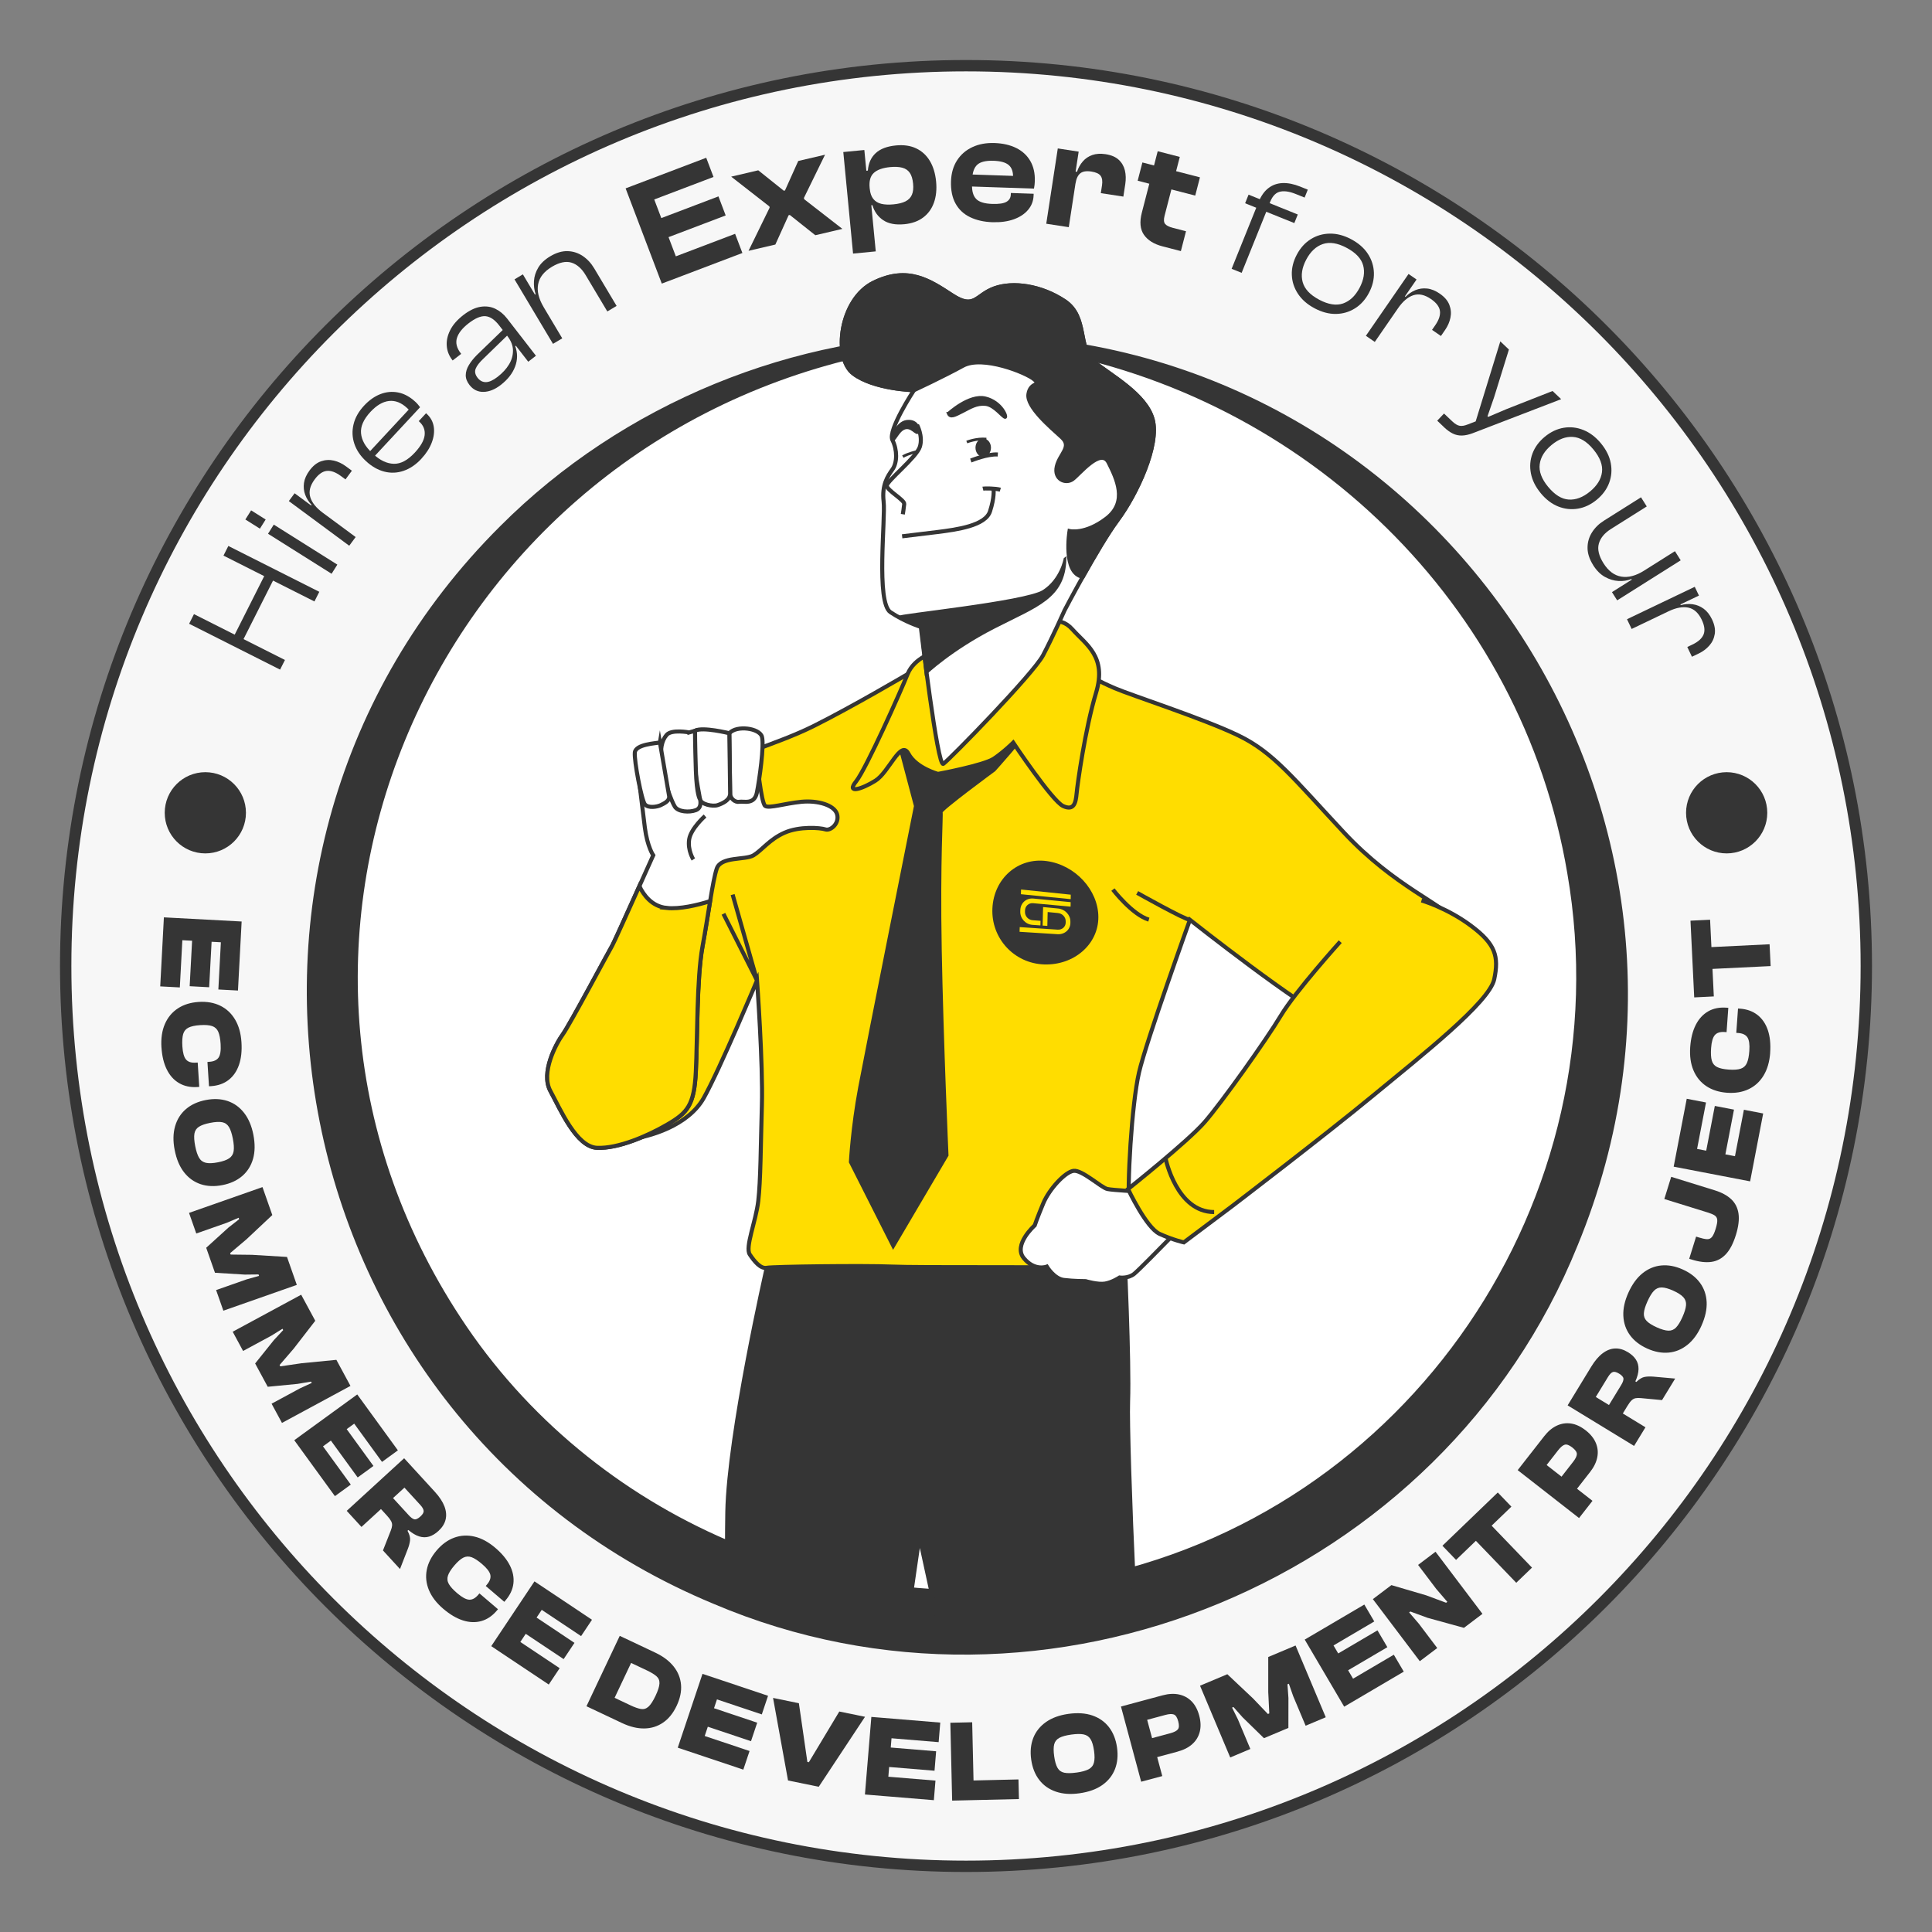 <?xml version="1.0" encoding="UTF-8"?>
<svg id="Layer_1" data-name="Layer 1" xmlns="http://www.w3.org/2000/svg" xmlns:xlink="http://www.w3.org/1999/xlink" viewBox="0 0 1000 1000">
  <rect x="0" y="0" width="1000" height="1000" fill="#808080" stroke="none"/>
  <defs>
    <style>
      .cls-1, .cls-2, .cls-3, .cls-4, .cls-5, .cls-6, .cls-7 {
        stroke: #353535;
        stroke-miterlimit: 10;
      }

      .cls-1, .cls-3, .cls-8 {
        fill: none;
      }

      .cls-1, .cls-5, .cls-6, .cls-7 {
        stroke-width: 2.1px;
      }

      .cls-9, .cls-5 {
        fill: #fff;
      }

      .cls-2 {
        fill: #f7f7f7;
        stroke-width: 5.88px;
      }

      .cls-3, .cls-4 {
        stroke-width: 1.4px;
      }

      .cls-4, .cls-10, .cls-6 {
        fill: #353535;
      }

      .cls-11 {
        clip-path: url(#clippath);
      }

      .cls-12 {
        fill: #ffe100;
      }

      .cls-7 {
        fill: #fd0;
      }
    </style>
    <clipPath id="clippath">
      <path class="cls-8" d="M568.17,181.53l8.93-22.3-53.99-25.15h-123.98l-15.75,61.45c-129.59,47.68-222.03,172.22-222.03,318.36,0,187.29,151.83,339.12,339.12,339.12s339.12-151.83,339.12-339.12c0-164.11-116.57-300.98-271.42-332.35Z"/>
    </clipPath>
  </defs>
  <path class="cls-2" d="M500,34c257.36,0,466,208.64,466,466s-208.64,466-466,466S34,757.36,34,500,242.64,34,500,34"/>
  <g>
    <g>
      <path class="cls-9" d="M500.47,174.77c187.29,0,339.12,151.83,339.12,339.12s-151.83,339.12-339.12,339.12-339.12-151.83-339.12-339.12S313.18,174.77,500.47,174.77"/>
      <path class="cls-10" d="M500.47,173.09c243-.92,408.78,247.39,316.04,471.7-69.98,173.12-275.05,258.54-447.06,185.4-224.38-93.12-282.73-386.32-110.54-557.86,63.26-63.36,152.06-99.87,241.56-99.24,0,0,0,3.35,0,3.35-12.91,1.18-28.37,2.76-40.97,5.33,0,0-8.07,1.55-8.07,1.55-.67,.13-1.34,.25-2.01,.4-1.73,.41-4.32,1.07-5.99,1.47-223.81,52.32-332.72,309.33-201.79,501.6,69.79,102.31,197.73,154.66,319.18,130.29,168.16-32.45,279.51-196.71,250.42-365.05-23.46-139.43-134.9-247.13-273.84-271.06-11.13-2.04-25.55-3.51-36.93-4.54,0,0,0-3.35,0-3.35h0Z"/>
    </g>
    <g class="cls-11">
      <g>
        <path class="cls-6" d="M396.86,656.23s-19.64,85.96-20.4,126.38c-.76,40.42,1.46,186.13,2.22,217.4,.76,31.27,14.49,132.71,14.49,141.86s2.29,26.69,2.29,26.69l-6.1,32.8s-5.34,4.58-19.07,12.2c-13.73,7.63-29.75,17.54-34.32,22.88h0c-2.37,2.77-1.32,7.07,2.09,8.37,4.31,1.65,10.35,3.44,16.98,3.83,12.97,.76,34.32,.76,45.76-2.29,11.44-3.05,20.59-12.97,25.93-16.78l5.34-3.81,.76,8.39s.76,0,7.63-1.53c6.86-1.53,16.02-6.86,16.02-6.86,0,0,.76-12.97,.76-20.59s-3.81-21.36-4.58-24.41c-.76-3.05,0-30.51-2.29-39.66-2.29-9.15-3.81-6.86-5.34-23.64-1.53-16.78,12.2-175.42,11.44-180-.76-4.58,19.43-142.1,19.43-142.1,0,0,38.54,179.47,50.74,213.79,12.2,34.32,18.3,100.68,18.3,105.25s6.86,58.73,9.91,66.35c3.05,7.63,11.44,31.27,11.44,31.27,0,0,12.2,18.3,17.54,27.46,5.34,9.15,23.64,16.78,37.37,19.07,13.73,2.29,24.41,3.05,25.17-15.25,.76-18.3-6.1-30.51-17.54-38.9-11.44-8.39-13.73-16.02-13.73-16.02,0,0,1.53-20.59,0-33.56-1.53-12.97-9.92-22.88-10.68-49.58-.76-26.69-6.1-167.03-10.68-189.15-4.58-22.12-10.61-170.11-9.85-190.7,.76-20.59-1.92-77.97-1.92-77.97l-185.71-2.12,.57,10.9Z"/>
        <g>
          <path class="cls-7" d="M469.75,348.94s-28.33,16.72-48.41,26.76c-20.08,10.04-44.56,15.69-47.07,21.34-2.51,5.65-45.81,97.9-53.97,110.45s-27.61,37.03-23.85,50.83c3.77,13.81,19.46,32.63,29.5,31.38,10.04-1.26,30.12-6.9,38.28-21.34,8.16-14.43,27.61-60.88,27.61-60.88,0,0,3.14,43.3,2.51,64.64-.63,21.34-.63,38.91-1.88,49.58-1.26,10.67-6.9,23.85-4.39,27.61s5.65,7.53,8.79,6.9c3.14-.63,50.21-1.26,64.64-.63,14.43,.63,79.7,0,93.51,.63,13.81,.63,25.73-6.28,26.99-8.79s3.77-6.28,2.51-20.08c-1.26-13.81,1.26-55.85,5.02-72.17,3.77-16.32,26.36-79.08,26.36-79.08,0,0,59.62,47.07,72.17,50.83,12.55,3.77,46.44-1.88,57.74-15.69,11.3-13.81,15.06-24.48,8.16-33.89-6.9-9.41-32.01-18.2-58.37-46.44-26.36-28.24-36.4-41.42-54.6-50.21-18.2-8.79-55.23-20.71-64.01-24.48s-11.3-5.65-16.94-8.16c-5.65-2.51-18.83-7.53-43.3-8.16-24.48-.63-46.98,9.01-46.98,9.01Z"/>
          <g>
            <path class="cls-1" d="M379.21,463.03c.87,3.03,12.63,44.46,12.63,44.46l-17.39-34.51"/>
            <path class="cls-1" d="M615.89,476.11c-2.63-.1-27.29-13.95-27.29-13.95"/>
            <path class="cls-1" d="M576.05,460.44s9.95,12.98,18.6,15.57"/>
          </g>
        </g>
        <path class="cls-6" d="M466.25,387.44l7.88,29.75s-24.94,124.7-28.88,145.71c-3.94,21-4.81,38.5-4.81,38.5l21.88,43.32,27.57-46.82s-2.63-59.07-3.5-106.33c-.87-47.26,.88-70.01,.44-71.32-.44-1.31,27.57-21.88,27.57-21.88,0,0,16.19-17.94,17.06-21,.88-3.06-11.38,.87-14,3.5-2.63,2.63-10.5,7.44-21.88,5.25-11.38-2.19-26.25-14.88-28.44-8.75-2.19,6.13-.88,10.06-.88,10.06Z"/>
        <path class="cls-7" d="M485.07,336.69c-1.31,.87-11.81,3.5-15.31,12.25-3.5,8.75-21.44,49.01-26.69,55.57-5.25,6.56,3.06,3.94,10.06-.44,7-4.38,13.13-21.44,17.06-14,3.94,7.44,15.31,10.5,15.31,10.5,0,0,23.63-4.38,28.88-7.88,5.25-3.5,10.06-8.31,10.06-8.31,0,0,20.13,30.19,25.82,32.82,5.69,2.63,6.56-1.75,7-6.56,.44-4.81,4.38-33.25,10.06-52.07,5.69-18.81-5.25-24.94-12.25-32.82-7-7.88-14.88-2.63-22.75-1.75-7.88,.88-47.26,12.69-47.26,12.69Z"/>
        <g>
          <path class="cls-5" d="M473.07,201.96s-13.67,20.76-11.14,25.82c2.53,5.06,2.53,11.65,0,15.19-2.53,3.54-5.57,8.1-4.56,16.71,1.01,8.61-4.05,52.15,3.54,57.21,7.59,5.06,15.7,7.59,15.7,7.59,0,0,8.61,72.91,11.65,70.88,3.04-2.03,46.58-46.58,51.64-56.2,5.06-9.62,11.14-23.29,11.14-23.29,0,0,17.21-32.91,27.34-46.58,10.13-13.67,21.77-38.99,18.23-52.15-3.54-13.16-21.77-22.78-30.38-29.87-8.61-7.09-3.04-23.29-15.19-31.39-12.15-8.1-26.83-10.13-36.45-6.58-9.62,3.54-10.13,11.14-21.77,3.54-11.65-7.59-22.78-15.19-40.5-6.58-17.72,8.61-21.27,38.99-10.63,47.09,10.63,8.1,31.39,8.61,31.39,8.61Z"/>
          <path class="cls-6" d="M566.23,187.28c-8.61-7.09-3.04-23.29-15.19-31.39-12.15-8.1-26.83-10.13-36.45-6.58-9.62,3.54-10.13,11.14-21.77,3.54-11.65-7.59-22.78-15.19-40.5-6.58-17.72,8.61-21.27,38.99-10.63,47.09,10.63,8.1,31.39,8.61,31.39,8.61,0,0,15.19-7.09,25.32-12.66,10.13-5.57,32.91,3.54,36.96,7.09,4.05,3.54-2.03,1.01-3.04,7.59-1.01,6.58,11.65,17.21,17.21,22.28,5.57,5.06-1.01,8.61-2.53,15.19-1.52,6.58,4.56,9.11,8.1,6.58,3.54-2.53,14.68-16.71,18.73-8.61,4.05,8.1,10.13,20.25-1.01,28.86-11.14,8.61-19.24,6.58-19.24,6.58,0,0-3.63,21.93,6.89,23.65,5.65-10.11,12.72-22.2,17.92-29.22,10.13-13.67,21.77-38.99,18.23-52.15-3.54-13.16-21.77-22.78-30.38-29.87Z"/>
          <path class="cls-3" d="M500.41,228.8s5.06-2.03,10.13-1.52"/>
          <path class="cls-3" d="M474.49,233.77s-4.42,.92-7.18,2.58"/>
          <path class="cls-1" d="M474.67,219.96s3.13,5.71,1.47,11.23c-1.66,5.52-17.31,17.86-17.13,20.26,.18,2.39,9.21,7.37,9.02,9.39s-.74,5.34-.74,5.34"/>
          <ellipse class="cls-4" cx="508.92" cy="231.74" rx="3.31" ry="4.05"/>
          <path class="cls-1" d="M502.48,238.37c.55-.18,8.65-3.5,13.99-3.13"/>
          <path class="cls-4" d="M490.78,213.98s10.86-10.08,19.27-8.04c8.41,2.04,11.6,10.12,10.26,10.15s-5.58-6.24-10.22-6.71c-4.64-.47-7.89,1.72-11.84,3.72-3.96,2-6.44,3.44-7.47,.88Z"/>
          <path class="cls-4" d="M475.41,221.98c0-.82-1.29-4.6-6.26-3.87-4.97,.74-8.74,9.76-7.22,9.67,1.51-.09,3.17-5.8,7.04-6.35,3.87-.55,6.45,5.52,6.45,.55Z"/>
          <path class="cls-1" d="M466.94,277.59s7.92-.92,18.23-2.21c10.31-1.29,24.86-3.31,27.25-10.68,2.39-7.37,1.84-11.23,1.84-11.23"/>
          <path class="cls-1" d="M508.74,252.92c.74-.18,6.63-.18,9.02,.55"/>
          <path class="cls-4" d="M551.24,289.31s-1.95,10.88-11.16,16.74c-9.21,5.86-76.74,12.56-74.51,13.39s11.04,5.04,11.04,5.04l2.64,23.98s12.84-12.28,35.16-23.72c22.32-11.44,36.28-15.35,36.84-35.44Z"/>
        </g>
        <g>
          <path class="cls-5" d="M588.9,616.69s-12.55-.63-15.69-1.26c-3.14-.63-13.18-10.04-17.57-9.41-4.39,.63-12.55,9.41-15.69,16.94-3.14,7.53-4.39,11.3-4.39,11.3,0,0-11.3,10.04-5.65,16.94,5.65,6.9,11.92,4.39,11.92,4.39,0,0,3.77,6.28,8.79,6.9,5.02,.63,11.3,.63,11.3,.63,0,0,6.28,1.88,10.04,1.26,3.77-.63,7.53-3.14,7.53-3.14,0,0,4.39,.63,7.53-1.88,2.31-1.85,13.45-13.21,19.18-19.08,2.06-2.11,3.41-3.51,3.41-3.51l-20.71-20.08Z"/>
          <g>
            <path class="cls-7" d="M693.71,487.41s-23.22,25.73-30.75,38.28c-7.53,12.55-30.75,45.19-39.54,55.23-8.79,10.04-39.54,34.52-39.54,34.52,0,0,9.41,20.08,16.32,23.22,6.9,3.14,12.55,4.39,12.55,4.39l25.1-18.83s47.7-36.4,72.8-57.11c25.1-20.71,60.25-48.32,62.76-60.25,2.51-11.92,.63-18.2-11.92-27.61-12.55-9.41-25.73-13.18-25.73-13.18"/>
            <path class="cls-1" d="M603.34,599.75s5.65,27.61,25.1,27.61"/>
          </g>
        </g>
        <g>
          <path class="cls-5" d="M329.89,396.41s2.6,22.06,3.89,32.01c1.3,9.95,4.33,14.28,4.33,14.28,0,0-20.33,45.43-21.2,46.72-.87,1.3-22.06,41.1-25.53,45.86-3.46,4.76-11.68,19.9-6.49,29.42,5.19,9.52,13.41,28.99,24.23,29.42,10.82,.43,25.96-6.06,36.34-12.11,10.38-6.06,13.84-9.95,14.71-27.26,.87-17.31,.43-48.45,3.46-64.89,3.03-16.44,5.19-33.75,7.35-40.23,2.16-6.49,14.71-4.33,19.04-6.92,4.33-2.6,8.22-8.22,16.01-11.68,7.79-3.46,18.6-2.6,21.2-1.73,2.6,.87,7.35-3.03,6.06-7.79-1.3-4.76-9.95-7.35-18.6-6.49-8.65,.87-16.44,3.46-18.6,2.16-2.16-1.3-4.33-24.23-4.33-24.23,0,0-30.72,2.6-41.53,3.03-10.82,.43-20.33,.43-20.33,.43Z"/>
          <g>
            <path class="cls-5" d="M377.48,379.53s.43,28.55,.43,31.15,2.6,4.76,4.76,4.33c2.16-.43,7.79,1.73,9.09-4.76,1.3-6.49,3.89-24.66,2.6-28.99-1.3-4.33-12.98-6.06-16.87-1.73Z"/>
            <path class="cls-5" d="M377.48,379.53s-13.84-3.46-17.74-1.3c-3.89,2.16,2.16,32.88,2.6,35.48s6.49,3.89,9.09,3.03c2.6-.87,6.49-2.6,6.49-6.06s-.43-31.15-.43-31.15Z"/>
            <path class="cls-5" d="M356.71,379.1s-9.09-1.73-11.68,1.3-3.46,7.35-2.6,15.14c.87,7.79,5.19,19.47,6.92,22.06,1.73,2.6,7.35,3.03,10.82,1.73,3.46-1.3,2.16-5.62,2.16-5.62,0,0-1.73-1.73-2.16-15.14-.43-13.41-.43-20.33-.43-20.33l-3.03,.87Z"/>
            <path class="cls-5" d="M341.57,384.29c-1.73,.43-12.55,.87-12.98,5.19-.43,4.33,3.46,24.66,5.19,26.82,1.73,2.16,6.49,1.3,8.22,.43,1.73-.87,4.76-2.16,4.33-4.76-.43-2.6-4.76-27.69-4.76-27.69Z"/>
          </g>
          <path class="cls-7" d="M345.03,469.95c-7.67-.79-11.93-6.75-14.1-11.27-5.95,13.22-13.5,29.96-14.03,30.74-.87,1.3-22.06,41.1-25.53,45.86-3.46,4.76-11.68,19.9-6.49,29.42,5.19,9.52,13.41,28.99,24.23,29.42,10.82,.43,25.96-6.06,36.34-12.11,10.38-6.06,13.84-9.95,14.71-27.26,.86-17.31,.43-48.45,3.46-64.89,1.49-8.06,2.76-16.33,3.93-23.43-6.69,2.09-15.65,4.24-22.54,3.53Z"/>
          <path class="cls-5" d="M364.93,422.36s-7.35,6.49-8.22,12.11c-.87,5.62,2.16,10.38,2.16,10.38"/>
        </g>
      </g>
    </g>
  </g>
  <g>
    <path class="cls-10" d="M147.49,341.6l-2.52,4.99-47.08-23.73,2.51-4.99,47.08,23.73Zm17.78-35.28l-2.52,4.99-47.08-23.73,2.52-4.99,47.08,23.73Zm-22.78-8.13l-18,35.7-4.57-2.3,18-35.7,4.57,2.3Z"/>
    <path class="cls-10" d="M137.51,268.9l-2.98,4.73-7.53-4.74,2.98-4.73,7.53,4.74Zm37.1,23.35l-2.98,4.73-32.9-20.71,2.98-4.73,32.9,20.71Z"/>
    <path class="cls-10" d="M184.08,277.98l-3.32,4.49-31.26-23.11,2.99-4.05,8.8,6.5,.64-.21,22.15,16.37Zm-16.96-12.54l-.94,1.27-5.76-4.26,.84-1.14c-1.47-1.54-2.57-3.28-3.29-5.22-.72-1.94-.93-3.97-.63-6.1s1.26-4.29,2.88-6.48c1.78-2.4,3.76-3.99,5.96-4.75,2.19-.76,4.4-.87,6.62-.35,2.22,.53,4.3,1.51,6.24,2.95l3.1,2.29-3.32,4.49-2.41-1.78c-2.66-1.96-5.08-2.84-7.26-2.62-2.18,.22-4.29,1.69-6.31,4.44-2.34,3.16-3.1,6.18-2.27,9.04,.82,2.86,3.01,5.6,6.55,8.22Z"/>
    <path class="cls-10" d="M218.14,237.42c-2.82,3.04-5.89,5.13-9.21,6.27-3.32,1.14-6.65,1.28-10.01,.42-3.35-.86-6.53-2.68-9.53-5.47-2.88-2.68-4.88-5.66-5.98-8.94-1.1-3.28-1.25-6.64-.42-10.06,.82-3.43,2.64-6.66,5.46-9.69,2.61-2.8,5.42-4.79,8.44-5.96,3.02-1.17,6.09-1.45,9.21-.84,3.12,.61,6.11,2.24,8.95,4.88,.5,.46,.94,.93,1.33,1.4,.39,.47,.74,.92,1.05,1.35l-24.54,26.4-2.54-2.36,22.23-23.92,.37,2.6c-.35-.39-.71-.78-1.07-1.16-.37-.38-.76-.76-1.18-1.15-3-2.79-6.11-4-9.35-3.64-3.24,.36-6.42,2.23-9.57,5.61-3.61,3.88-5.24,7.59-4.91,11.12,.33,3.53,2.19,6.87,5.57,10.01l.92,.86c3.42,3.18,6.91,4.81,10.48,4.91,3.57,.09,7.17-1.82,10.82-5.74,3.11-3.34,4.82-6.36,5.13-9.04,.31-2.68-.57-4.99-2.65-6.92l-.4-.38,3.8-4.09,.4,.38c2,1.86,3.19,4.08,3.58,6.66,.39,2.58,.04,5.32-1.06,8.2-1.1,2.88-2.88,5.65-5.35,8.3Z"/>
    <path class="cls-10" d="M277.4,184.14l-3.98,3.09-6.51-8.4h-.5s-8.05-10.4-8.05-10.4c-2.31-2.99-4.67-4.57-7.08-4.77-2.41-.19-5.31,1.03-8.71,3.66-3.28,2.54-5.3,5.09-6.07,7.65-.77,2.56-.1,5.2,2.02,7.94l.19,.25-4.42,3.42-.19-.25c-1.7-2.2-2.66-4.63-2.86-7.29-.21-2.66,.38-5.37,1.76-8.13,1.38-2.76,3.64-5.36,6.79-7.81,3.11-2.41,6.07-3.84,8.87-4.29,2.8-.45,5.37-.11,7.7,1,2.33,1.12,4.38,2.82,6.14,5.1l14.9,19.22Zm-18.18,15.09c-3.03,2.35-6.01,3.55-8.96,3.61-2.94,.06-5.36-1.14-7.26-3.58-1.32-1.7-1.96-3.41-1.93-5.12,.03-1.72,.57-3.44,1.61-5.18,1.04-1.74,2.42-3.47,4.14-5.2l13.94-13.49,2.27,2.92-12.67,12.31c-2.16,2.01-3.54,3.78-4.15,5.31-.61,1.53-.28,3.11,.97,4.72,1.19,1.53,2.64,2.29,4.34,2.26,1.71-.03,3.72-.94,6.04-2.74,2.53-1.96,4.49-4.1,5.89-6.41,1.4-2.31,2.08-4.72,2.06-7.23-.02-2.51-.98-4.98-2.87-7.43l1.11-.36,3.81,4.91-.87,.67c1.27,3.53,1.25,7.05-.08,10.56-1.32,3.52-3.79,6.67-7.4,9.47Z"/>
    <path class="cls-10" d="M291.03,175.12l-4.8,2.86-19.92-33.39,4.33-2.58,6.33,10.61,.67,.06,13.38,22.44Zm28.12-16.77l-4.8,2.86-11.21-18.79c-2.07-3.47-4.54-5.63-7.4-6.49-2.86-.86-6.21-.14-10.04,2.14-4.1,2.45-6.49,5.46-7.16,9.04-.68,3.58,.28,7.53,2.86,11.86l-1.28,.77-4.1-6.72,1.22-.73c-.72-2.13-1.01-4.41-.86-6.82,.15-2.41,.89-4.73,2.22-6.96,1.33-2.23,3.39-4.17,6.18-5.84,3.15-1.88,6.16-2.77,9.03-2.68,2.87,.09,5.47,.94,7.83,2.52,2.35,1.59,4.32,3.71,5.91,6.37l11.61,19.47Z"/>
    <path class="cls-10" d="M353.58,142.6l-11.04,4.19-18.72-49.29,11.04-4.19,18.72,49.29Zm15.73-51.01l-38.62,14.67-3.77-9.93,38.62-14.67,3.77,9.93Zm6.3,19.92l-37.52,14.25-3.74-9.86,37.52-14.25,3.74,9.86Zm8.65,19.44l-38.62,14.67-3.77-9.93,38.62-14.67,3.77,9.93Z"/>
    <path class="cls-10" d="M401.31,126.58l-13.87,3.24,10.93-22.36-.14-.61-19.77-15.42,14.02-3.28,13.22,10.57,.61-.14,6.86-15.26,13.87-3.24-10.93,22.36,.16,.69,19.75,15.34-14.02,3.28-13.2-10.49-.61,.14-6.87,15.19Z"/>
    <path class="cls-10" d="M453.29,130.12l-11.75,1.13-5.05-52.56,10.89-1.05,1.12,11.67,.96,.94,3.83,39.87Zm14.78-14.07c-4.54,.44-8.18-.25-10.91-2.07-2.73-1.82-4.6-4.42-5.61-7.8l-2.04,.2-.81-8.46,1.49-.14c.21,2.19,.82,3.93,1.84,5.2,1.02,1.27,2.4,2.11,4.16,2.53,1.75,.41,3.86,.5,6.31,.26,2.56-.25,4.62-.76,6.18-1.54,1.56-.78,2.66-1.92,3.31-3.4s.86-3.4,.63-5.75c-.24-2.45-.81-4.34-1.73-5.65-.92-1.31-2.21-2.19-3.89-2.63-1.68-.44-3.77-.55-6.28-.31-3.81,.37-6.62,1.36-8.41,2.98-1.79,1.62-2.52,4.18-2.19,7.68l-1.49,.14-1.71-8.77,2.27-.22c.32-3.83,1.67-6.84,4.07-9.05,2.4-2.21,5.89-3.53,10.49-3.97,4.02-.39,7.51,.12,10.46,1.52,2.95,1.4,5.31,3.56,7.07,6.48,1.75,2.92,2.83,6.46,3.24,10.64,.4,4.13,.02,7.79-1.12,10.98-1.14,3.19-3,5.76-5.59,7.69-2.58,1.94-5.83,3.09-9.75,3.47Z"/>
    <path class="cls-10" d="M513.66,115.02c-4.35-.15-8.18-1.01-11.49-2.59-3.31-1.58-5.83-3.92-7.56-7.03-1.73-3.1-2.52-6.96-2.37-11.58,.14-4.19,1.18-7.79,3.12-10.8,1.94-3.01,4.57-5.29,7.91-6.86,3.33-1.57,7.18-2.28,11.53-2.13,4.3,.15,8.04,1.01,11.21,2.58,3.18,1.58,5.61,3.82,7.29,6.74,1.69,2.92,2.46,6.42,2.32,10.51-.02,.68-.07,1.31-.14,1.88-.07,.58-.17,1.2-.3,1.88l-35.39-1.19,.21-6.21,27.06,.91-2.8,3.76c.02-.52,.03-1.02,.05-1.49,.02-.47,.03-.94,.05-1.42,.1-2.99-.64-5.17-2.22-6.53-1.58-1.37-4.21-2.11-7.88-2.23-3.99-.13-6.79,.55-8.42,2.04-1.62,1.49-2.49,3.92-2.61,7.27l-.1,2.99c-.11,3.36,.59,5.83,2.11,7.43,1.52,1.6,4.3,2.47,8.34,2.6,3.46,.12,5.91-.25,7.36-1.09,1.45-.84,2.2-2.1,2.25-3.78l.03-.79,11.8,.4-.03,.87c-.1,2.83-1.04,5.32-2.85,7.46s-4.29,3.78-7.45,4.91c-3.16,1.13-6.84,1.62-11.03,1.48Z"/>
    <path class="cls-10" d="M553.21,117.59l-11.67-1.79,5.97-38.97,10.81,1.66-1.71,11.12,.8,.52-4.21,27.46Zm3.46-22.56l-2.33-.36,.93-6.07,2.18,.33c.69-2.07,1.69-3.87,3.02-5.39,1.32-1.52,2.96-2.62,4.93-3.31,1.96-.68,4.24-.82,6.83-.43,2.96,.45,5.24,1.43,6.84,2.92,1.6,1.49,2.66,3.33,3.18,5.5,.51,2.18,.58,4.54,.19,7.08l-.99,6.46-11.67-1.79,.62-4.04c.33-2.18,.09-3.82-.72-4.93-.81-1.11-2.41-1.84-4.8-2.21-2.59-.4-4.51-.08-5.76,.95-1.25,1.03-2.06,2.79-2.44,5.28Z"/>
    <path class="cls-10" d="M618.65,101.24l-29.79-7.7,2.44-9.45,29.79,7.7-2.44,9.45Zm-7.42,28.73l-9.45-2.44c-4.47-1.16-7.69-3.15-9.67-5.99-1.98-2.84-2.34-6.67-1.09-11.5l8.21-31.77,11.43,2.95-7.88,30.48c-.5,1.93-.41,3.32,.26,4.17,.67,.85,2,1.53,3.98,2.05l6.86,1.77-2.66,10.29Z"/>
    <path class="cls-10" d="M642.67,141.22l-5.18-2.09,13.89-34.45c1.29-3.21,2.99-5.64,5.1-7.28,2.1-1.64,4.55-2.52,7.34-2.64,2.79-.12,5.84,.49,9.15,1.82l3.94,1.59-1.65,4.09-4.67-1.88c-3.41-1.37-6.24-1.72-8.49-1.05-2.25,.68-3.97,2.84-5.16,6.49l-.44,1.09-13.83,34.31Zm27.27-25.75l-25.47-10.27,1.79-4.45,25.47,10.27-1.79,4.45Z"/>
    <path class="cls-10" d="M680.37,159.54c-3.71-1.97-6.56-4.46-8.55-7.48-1.99-3.02-3.05-6.28-3.17-9.79-.13-3.51,.74-7.01,2.58-10.48,1.84-3.48,4.26-6.15,7.24-8.01,2.98-1.86,6.28-2.82,9.89-2.86,3.61-.04,7.28,.92,10.98,2.89,3.8,2.02,6.68,4.53,8.65,7.54,1.97,3.01,3.01,6.26,3.14,9.78,.12,3.51-.74,7.01-2.58,10.48-1.84,3.48-4.26,6.15-7.24,8.01-2.98,1.86-6.26,2.82-9.86,2.87s-7.29-.93-11.09-2.95Zm2.36-4.45c4.77,2.53,8.9,3.2,12.4,1.99,3.49-1.21,6.34-3.89,8.56-8.06s2.84-8.04,1.89-11.61c-.96-3.57-3.82-6.62-8.59-9.15-4.68-2.49-8.78-3.13-12.29-1.94-3.52,1.19-6.38,3.87-8.59,8.04s-2.83,8.05-1.85,11.63c.98,3.58,3.81,6.61,8.49,9.1Z"/>
    <path class="cls-10" d="M711.58,176.98l-4.6-3.17,22.08-32,4.15,2.86-6.21,9,.23,.64-15.64,22.67Zm11.98-17.36l-1.3-.89,4.07-5.9,1.17,.8c1.49-1.52,3.2-2.67,5.11-3.46,1.91-.78,3.94-1.06,6.07-.83s4.33,1.12,6.57,2.67c2.46,1.7,4.11,3.63,4.94,5.8,.83,2.17,1.02,4.37,.56,6.6-.46,2.23-1.37,4.35-2.74,6.33l-2.19,3.17-4.6-3.17,1.7-2.46c1.88-2.72,2.67-5.17,2.39-7.34-.29-2.17-1.83-4.23-4.64-6.16-3.24-2.23-6.27-2.89-9.1-1.98-2.83,.92-5.5,3.19-8,6.81Z"/>
    <path class="cls-10" d="M747.44,221.11l-3.54-3.36,3.52-3.71,4.28,4.06c1.41,1.34,2.69,2.1,3.85,2.29,1.16,.19,2.56-.05,4.21-.72l6.5-2.51-2.73,1.85,13.03-42.32,4.45,4.23-7.65,24.64-3.42,9.89,.34,.33,9.63-4.09,23.69-9.31,4.45,4.23-45.8,17.62c-2.02,.76-3.87,1.16-5.54,1.2s-3.25-.3-4.73-1.02c-1.49-.72-3.01-1.82-4.57-3.3Z"/>
    <path class="cls-10" d="M797.42,255.18c-2.67-3.24-4.34-6.63-5.03-10.19-.68-3.55-.41-6.97,.82-10.26,1.23-3.29,3.37-6.19,6.4-8.69,3.04-2.5,6.29-4.04,9.75-4.62,3.47-.58,6.88-.19,10.23,1.16,3.35,1.35,6.37,3.64,9.04,6.88,2.74,3.32,4.44,6.75,5.1,10.28,.67,3.53,.38,6.94-.85,10.23-1.23,3.29-3.37,6.19-6.4,8.69-3.04,2.5-6.29,4.04-9.75,4.62-3.47,.58-6.87,.2-10.21-1.12-3.34-1.33-6.38-3.65-9.11-6.97Zm3.89-3.2c3.44,4.17,7,6.37,10.68,6.59,3.69,.23,7.35-1.16,11-4.17,3.64-3,5.71-6.33,6.19-10,.48-3.66-.99-7.58-4.43-11.75-3.37-4.09-6.91-6.26-10.61-6.5-3.71-.25-7.38,1.13-11.02,4.14-3.64,3-5.7,6.34-6.17,10.03-.47,3.68,.98,7.57,4.35,11.66Z"/>
    <path class="cls-10" d="M824.63,292.52c-1.96-3.11-2.93-6.11-2.92-8.99,0-2.89,.77-5.54,2.29-7.95,1.52-2.41,3.56-4.43,6.14-6.05l19.24-12.13,2.98,4.73-18.51,11.66c-3.37,2.13-5.47,4.66-6.29,7.59-.82,2.93-.02,6.31,2.38,10.13,2.54,4.04,5.63,6.36,9.26,6.95,3.63,.6,7.55-.44,11.77-3.09l.86,1.22-6.72,4.24-.71-1.13c-2.09,.82-4.33,1.16-6.71,1.02-2.38-.14-4.72-.85-7.02-2.13-2.3-1.28-4.31-3.3-6.05-6.05Zm12.41,18.22l-2.69-4.26,10.39-6.54,.04-.68,22.17-13.97,2.98,4.73-32.89,20.73Z"/>
    <path class="cls-10" d="M844.54,325.55l-2.41-5.04,35.07-16.78,2.17,4.54-9.87,4.72-.12,.67-24.85,11.89Zm19.03-9.1l-.68-1.42,6.46-3.09,.61,1.28c2.05-.58,4.1-.73,6.15-.46,2.05,.27,3.94,1.04,5.68,2.3s3.2,3.12,4.37,5.58c1.29,2.7,1.76,5.19,1.4,7.49-.36,2.29-1.29,4.3-2.8,6.01-1.51,1.71-3.35,3.09-5.53,4.13l-3.48,1.66-2.41-5.04,2.7-1.29c2.98-1.43,4.89-3.15,5.72-5.18,.83-2.03,.51-4.58-.96-7.66-1.7-3.55-4-5.63-6.91-6.25-2.91-.61-6.35,.03-10.33,1.93Z"/>
  </g>
  <g>
    <path class="cls-10" d="M82.93,510.55l1.74-32.67,10.15,.54-1.74,32.67-10.15-.54Zm1.3-24.44l.6-11.29,40.24,2.15-.6,11.29-40.24-2.15Zm13.94,24.35l1.7-31.77,10.09,.54-1.7,31.77-10.09-.54Zm14.85,1.7l1.74-32.67,10.15,.54-1.74,32.67-10.15-.54Z"/>
    <path class="cls-10" d="M83.56,542.13c-.29-4.64,.3-8.68,1.79-12.11,1.49-3.43,3.73-6.12,6.72-8.08,2.99-1.96,6.58-3.07,10.79-3.34,4.2-.27,7.91,.38,11.12,1.94,3.21,1.56,5.78,3.95,7.69,7.17,1.91,3.21,3.02,7.14,3.31,11.78,.29,4.52-.15,8.44-1.3,11.74s-2.96,5.9-5.41,7.79c-2.45,1.88-5.48,2.94-9.08,3.17l-1.02,.06-.8-12.6,1.02-.07c2.28-.14,3.87-.89,4.77-2.23,.9-1.34,1.24-3.68,1.03-7-.17-2.72-.58-4.82-1.21-6.28-.64-1.47-1.68-2.45-3.14-2.96-1.46-.51-3.53-.68-6.21-.51-2.64,.17-4.66,.6-6.06,1.29-1.4,.69-2.33,1.8-2.77,3.34-.44,1.54-.58,3.66-.41,6.38,.21,3.32,.85,5.59,1.91,6.81,1.06,1.22,2.73,1.75,5.01,1.61l1.02-.06,.8,12.6-1.02,.07c-3.56,.23-6.69-.44-9.38-2-2.69-1.56-4.82-3.9-6.38-7.04-1.57-3.14-2.49-6.96-2.78-11.49Z"/>
    <path class="cls-10" d="M90.41,595.26c-.89-4.57-.82-8.65,.21-12.27,1.03-3.61,2.9-6.58,5.61-8.91,2.71-2.33,6.13-3.89,10.27-4.7s7.89-.64,11.28,.49c3.39,1.14,6.24,3.18,8.55,6.14,2.31,2.96,3.92,6.72,4.81,11.29,.92,4.72,.87,8.89-.16,12.5-1.03,3.61-2.9,6.58-5.61,8.91-2.71,2.33-6.13,3.89-10.27,4.7-4.13,.81-7.89,.64-11.28-.49-3.39-1.14-6.24-3.18-8.55-6.14-2.32-2.96-3.93-6.8-4.85-11.52Zm10.62-2.08c.52,2.68,1.2,4.71,2.02,6.1s2,2.25,3.54,2.59c1.54,.33,3.6,.25,6.2-.26,2.64-.51,4.59-1.21,5.87-2.1,1.28-.88,2.04-2.12,2.28-3.72,.24-1.6,.1-3.74-.42-6.41-.52-2.68-1.19-4.69-2.01-6.04-.82-1.35-1.98-2.18-3.49-2.48-1.51-.3-3.58-.19-6.22,.33-2.6,.51-4.55,1.18-5.85,2.03-1.31,.85-2.08,2.05-2.33,3.61-.25,1.56-.11,3.68,.41,6.35Z"/>
    <path class="cls-10" d="M101.59,638.46l-3.75-10.67,38.02-13.35,5.08,14.47-13.33,12.52-8.5,7.19,.26,.74,11.07,.13,18.11,1.1,5.08,14.47-38.02,13.35-3.75-10.67,15.72-5.52,6.5-1.83-.26-.74-7.11,.08-15.44-.95-4.54-12.94,11.46-10.4,5.6-4.39-.26-.74-6.22,2.63-15.72,5.52Z"/>
    <path class="cls-10" d="M125.82,699.25l-5.38-9.95,35.45-19.16,7.29,13.49-11.19,14.46-7.27,8.44,.37,.69,10.96-1.61,18.06-1.76,7.29,13.49-35.45,19.16-5.38-9.95,14.66-7.92,6.13-2.83-.37-.69-7.01,1.19-15.4,1.49-6.52-12.06,9.68-12.07,4.84-5.21-.37-.69-5.73,3.57-14.66,7.92Z"/>
    <path class="cls-10" d="M158.96,754.6l-6.65-9.15,32.6-23.69,6.65,9.15-32.6,23.69Zm14.39,19.8l-19.24-26.47,8.22-5.98,19.24,26.47-8.22,5.98Zm11.78-9.68l-18.71-25.74,8.17-5.94,18.71,25.74-8.17,5.94Zm12.6-8.04l-19.24-26.47,8.22-5.98,19.24,26.47-8.22,5.98Z"/>
    <path class="cls-10" d="M187.11,790.35l-7.64-8.34,29.71-27.22,15.88,17.34c2.41,2.63,4.07,5.16,4.99,7.58,.92,2.42,1.11,4.7,.59,6.84-.52,2.13-1.75,4.09-3.71,5.88-1.57,1.44-3.17,2.4-4.81,2.9-1.64,.5-3.35,.47-5.13-.08-1.78-.55-3.65-1.66-5.62-3.33l-.44,.41c1.02,1.89,1.46,3.51,1.32,4.87-.14,1.36-.52,2.83-1.13,4.42l-4.08,10.51-8.82-9.62,4.02-10.21c.41-1.03,.65-1.93,.71-2.69,.06-.76-.11-1.53-.52-2.3s-1.11-1.7-2.11-2.8l-3.13-3.42-10.11,9.26Zm22.22-20.35l-5.9,5.4,8.17,8.91c1.11,1.21,2.07,1.91,2.89,2.08,.81,.18,1.86-.32,3.13-1.48,1.18-1.08,1.74-2.05,1.66-2.91-.08-.85-.67-1.89-1.78-3.1l-8.17-8.91Z"/>
    <path class="cls-10" d="M229.46,832.74c-3.54-3.02-6.02-6.26-7.45-9.71-1.43-3.46-1.8-6.94-1.12-10.45,.67-3.51,2.38-6.86,5.11-10.07,2.73-3.2,5.78-5.41,9.14-6.63,3.36-1.22,6.86-1.4,10.5-.53,3.64,.86,7.22,2.81,10.76,5.83,3.45,2.94,5.95,5.98,7.52,9.11,1.57,3.13,2.18,6.23,1.82,9.31-.36,3.07-1.7,5.98-4.05,8.72l-.66,.78-9.61-8.2,.66-.78c1.48-1.74,2.06-3.4,1.72-4.98-.34-1.58-1.77-3.45-4.3-5.61-2.08-1.77-3.86-2.94-5.35-3.5s-2.93-.5-4.31,.19c-1.38,.69-2.95,2.06-4.69,4.1-1.72,2.01-2.82,3.76-3.3,5.25s-.32,2.93,.47,4.31c.79,1.39,2.23,2.97,4.3,4.74,2.53,2.16,4.6,3.28,6.22,3.37,1.61,.09,3.16-.74,4.65-2.48l.66-.78,9.61,8.2-.66,.78c-2.32,2.71-4.97,4.5-7.96,5.34-2.99,.85-6.16,.74-9.5-.32-3.34-1.06-6.73-3.06-10.18-6Z"/>
    <path class="cls-10" d="M263.68,858.32l-9.41-6.28,22.37-33.52,9.41,6.28-22.37,33.52Zm20.36,13.59l-27.22-18.16,5.64-8.46,27.22,18.16-5.64,8.46Zm7.7-13.16l-26.47-17.66,5.61-8.41,26.47,17.66-5.61,8.41Zm9.03-11.91l-27.22-18.16,5.64-8.46,27.22,18.16-5.64,8.46Z"/>
    <path class="cls-10" d="M313.77,887.98l-10.22-4.83,17.23-36.43,10.22,4.83-17.23,36.43Zm8.21,3.88l-15.88-7.51,4.35-9.19,15.88,7.51c2.17,1.03,3.98,1.66,5.42,1.9,1.44,.24,2.74-.16,3.89-1.19,1.15-1.03,2.37-2.9,3.66-5.62,1.3-2.75,1.98-4.89,2.04-6.42,.06-1.53-.46-2.77-1.56-3.73-1.1-.96-2.73-1.96-4.91-2.99l-15.88-7.51,4.35-9.19,15.88,7.51c4.02,1.9,7.16,4.27,9.42,7.09,2.26,2.82,3.54,5.97,3.85,9.44,.31,3.47-.45,7.13-2.26,10.97-1.82,3.84-4.17,6.75-7.05,8.71-2.88,1.96-6.13,2.97-9.74,3.01-3.61,.04-7.43-.89-11.46-2.79Z"/>
    <path class="cls-10" d="M361.53,908.18l-10.72-3.59,12.8-38.21,10.72,3.59-12.8,38.21Zm23.21,7.78l-31.03-10.39,3.23-9.64,31.03,10.39-3.23,9.64Zm3.98-14.72l-30.17-10.11,3.21-9.58,30.17,10.11-3.21,9.58Zm5.59-13.86l-31.02-10.39,3.23-9.64,31.02,10.39-3.23,9.64Z"/>
    <path class="cls-10" d="M423.79,924.83l-15.91-3.26-7.75-42.73,13.37,2.75,4.39,30.37,.77,.16,15.76-26.24,13.31,2.73-23.95,36.22Z"/>
    <path class="cls-10" d="M458.96,929.76l-11.27-.93,3.32-40.16,11.27,.93-3.31,40.16Zm24.4,2.01l-32.61-2.69,.84-10.13,32.61,2.69-.84,10.13Zm.35-15.24l-31.71-2.62,.83-10.07,31.71,2.62-.83,10.07Zm2.13-14.79l-32.61-2.69,.84-10.13,32.61,2.69-.84,10.13Z"/>
    <path class="cls-10" d="M504.13,931.73l-11.3,.26-.93-40.29,11.3-.26,.93,40.29Zm23.27-.54l-31.45,.73-.24-10.16,31.45-.73,.24,10.16Z"/>
    <path class="cls-10" d="M558.75,928.2c-4.61,.65-8.69,.37-12.24-.85-3.55-1.22-6.42-3.24-8.6-6.07s-3.57-6.33-4.16-10.5c-.59-4.17-.23-7.91,1.08-11.24,1.31-3.32,3.51-6.06,6.58-8.22,3.08-2.16,6.92-3.56,11.52-4.21,4.76-.67,8.92-.4,12.48,.82,3.55,1.22,6.42,3.24,8.6,6.07,2.18,2.83,3.57,6.33,4.16,10.5s.23,7.92-1.08,11.24c-1.31,3.32-3.51,6.06-6.58,8.22-3.08,2.16-7,3.57-11.76,4.24Zm-1.51-10.72c2.7-.38,4.77-.95,6.2-1.7,1.43-.75,2.36-1.88,2.77-3.4,.41-1.52,.43-3.58,.06-6.21-.38-2.66-.97-4.65-1.79-5.97-.82-1.32-2.01-2.14-3.6-2.47-1.58-.32-3.73-.29-6.43,.09-2.7,.38-4.75,.94-6.14,1.69-1.39,.74-2.28,1.86-2.66,3.35-.38,1.49-.38,3.57,0,6.23,.37,2.62,.94,4.6,1.72,5.95,.78,1.35,1.94,2.19,3.48,2.51,1.54,.33,3.67,.3,6.37-.08Z"/>
    <path class="cls-10" d="M601.59,919.29l-10.92,2.93-10.46-38.92,10.92-2.93,10.46,38.92Zm7.99-12.67l-17.89,4.81-2.64-9.82,16.67-4.48c1.94-.52,3.24-1.18,3.92-1.99,.68-.8,.74-2.21,.2-4.23-.53-1.98-1.29-3.14-2.28-3.5-.99-.36-2.45-.28-4.39,.24l-16.67,4.48-2.64-9.82,17.89-4.81c3.1-.83,5.92-.98,8.48-.44,2.55,.54,4.73,1.72,6.53,3.54,1.8,1.82,3.11,4.28,3.95,7.38,.82,3.06,.92,5.85,.29,8.36s-1.92,4.65-3.86,6.39c-1.94,1.75-4.46,3.04-7.55,3.87Z"/>
    <path class="cls-10" d="M647.18,905.27l-10.42,4.39-15.63-37.14,14.14-5.95,13.3,12.54,7.69,8.05,.72-.3-.54-11.06v-18.14s14.14-5.95,14.14-5.95l15.63,37.14-10.42,4.38-6.46-15.36-2.22-6.37-.72,.3,.5,7.09-.02,15.47-12.64,5.32-11.07-10.81-4.72-5.32-.72,.3,3,6.05,6.46,15.36Z"/>
    <path class="cls-10" d="M705.5,877.65l-9.75,5.73-20.43-34.73,9.75-5.73,20.43,34.73Zm5.82-38.38l-28.2,16.59-5.15-8.76,28.2-16.59,5.15,8.76Zm6.78,13.31l-27.42,16.13-5.12-8.71,27.42-16.13,5.12,8.71Zm8.49,12.66l-28.2,16.59-5.15-8.76,28.2-16.59,5.15,8.76Z"/>
    <path class="cls-10" d="M743.91,853.02l-9.02,6.82-24.3-32.14,9.6-7.25,18.03,5.3,10.29,3.83,.62-.47-5.73-6.68-9.4-12.43,9.02-6.82,24.3,32.14-9.59,7.25-18.86-5.2-8.87-3.25-.62,.47,5.03,5.85,9.5,12.57Z"/>
    <path class="cls-10" d="M782.3,779.84l-28.65,27.56-7.05-7.33,28.65-27.56,7.05,7.33Zm10.66,31.56l-8.15,7.84-27.94-29.04,8.15-7.84,27.94,29.04Z"/>
    <path class="cls-10" d="M824.27,776.83l-6.96,8.91-31.76-24.8,6.96-8.91,31.76,24.8Zm-1.24-14.93l-11.4,14.6-8.01-6.26,10.62-13.6c1.23-1.58,1.88-2.89,1.94-3.94s-.74-2.22-2.38-3.5c-1.61-1.26-2.92-1.73-3.92-1.42-1,.31-2.12,1.25-3.36,2.83l-10.62,13.61-8.01-6.26,11.4-14.6c1.97-2.53,4.14-4.34,6.51-5.45,2.36-1.1,4.81-1.47,7.34-1.1s5.06,1.55,7.59,3.52c2.5,1.95,4.25,4.12,5.26,6.51,1.01,2.39,1.26,4.87,.76,7.43s-1.74,5.11-3.71,7.63Z"/>
    <path class="cls-10" d="M851.69,738.76l-5.89,9.65-34.4-20.99,12.25-20.08c1.86-3.05,3.83-5.35,5.9-6.9,2.07-1.55,4.21-2.38,6.4-2.47,2.2-.09,4.42,.55,6.68,1.93,1.81,1.11,3.19,2.38,4.12,3.82,.93,1.44,1.38,3.09,1.35,4.95-.03,1.86-.58,3.97-1.64,6.33l.51,.31c1.53-1.51,2.97-2.38,4.31-2.62,1.34-.24,2.86-.28,4.56-.14l11.23,1-6.8,11.14-10.93-1.03c-1.11-.11-2.04-.09-2.79,.06-.75,.15-1.44,.53-2.07,1.14-.63,.6-1.33,1.54-2.1,2.81l-2.41,3.95,11.71,7.14Zm-25.72-15.69l6.83,4.17,6.3-10.32c.86-1.4,1.26-2.52,1.2-3.35-.06-.83-.82-1.7-2.29-2.6-1.37-.83-2.45-1.1-3.25-.79-.8,.31-1.63,1.17-2.48,2.57l-6.3,10.32Z"/>
    <path class="cls-10" d="M880.68,686.18c-1.91,4.24-4.33,7.54-7.25,9.89-2.93,2.35-6.17,3.7-9.73,4.03s-7.26-.36-11.1-2.09-6.81-4.03-8.92-6.92c-2.11-2.88-3.25-6.2-3.44-9.96-.18-3.75,.68-7.75,2.59-11.99,1.97-4.39,4.42-7.76,7.35-10.11,2.93-2.35,6.17-3.7,9.73-4.03,3.56-.33,7.26,.36,11.1,2.09,3.84,1.73,6.81,4.03,8.92,6.92,2.11,2.88,3.25,6.2,3.43,9.95,.18,3.75-.72,7.82-2.69,12.21Zm-9.87-4.44c1.12-2.49,1.74-4.54,1.88-6.15s-.33-3-1.39-4.16-2.8-2.28-5.21-3.37c-2.45-1.1-4.45-1.66-6-1.68-1.55-.02-2.89,.56-4.01,1.72-1.12,1.17-2.24,3-3.36,5.48-1.12,2.49-1.74,4.52-1.85,6.09-.12,1.58,.36,2.92,1.42,4.03,1.06,1.12,2.81,2.22,5.26,3.33,2.41,1.09,4.4,1.66,5.95,1.72,1.55,.06,2.88-.47,3.99-1.6,1.1-1.13,2.21-2.94,3.33-5.43Z"/>
    <path class="cls-10" d="M898.46,639.32c-1.36,4.37-3.09,7.67-5.21,9.91s-4.63,3.55-7.52,3.93c-2.89,.38-6.19,0-9.91-1.15l-1.49-.46,3.57-11.49,1.38,.43c1.72,.53,3.11,.84,4.16,.91s1.91-.28,2.59-1.05c.68-.77,1.34-2.2,1.98-4.26,.64-2.07,.92-3.62,.84-4.65-.08-1.03-.53-1.81-1.35-2.34-.82-.53-2.02-1.04-3.59-1.52l-22.46-6.97,3.56-11.49,22.58,7c3.56,1.1,6.38,2.63,8.47,4.58,2.08,1.95,3.35,4.44,3.79,7.47,.44,3.04-.02,6.75-1.38,11.16Z"/>
    <path class="cls-10" d="M908,600.37l-2.14,11.1-39.57-7.61,2.14-11.1,39.57,7.61Zm-24.97-29.73l-6.18,32.13-9.98-1.92,6.18-32.13,9.98,1.92Zm14.48,3.7l-6.01,31.24-9.92-1.91,6.01-31.24,9.92,1.91Zm15.11,1.99l-6.18,32.13-9.98-1.92,6.18-32.13,9.98,1.92Z"/>
    <path class="cls-10" d="M916.25,544.89c-.33,4.64-1.47,8.56-3.4,11.76s-4.52,5.57-7.75,7.1c-3.22,1.54-6.94,2.16-11.14,1.86-4.2-.3-7.79-1.44-10.76-3.42-2.97-1.98-5.19-4.69-6.65-8.13-1.46-3.44-2.03-7.48-1.7-12.12,.32-4.52,1.28-8.34,2.87-11.46,1.59-3.12,3.73-5.45,6.41-6.99,2.68-1.54,5.82-2.18,9.42-1.92l1.02,.07-.9,12.6-1.02-.07c-2.28-.16-3.96,.36-5.03,1.57-1.07,1.21-1.73,3.47-1.96,6.79-.19,2.72-.08,4.85,.36,6.39,.43,1.54,1.34,2.66,2.71,3.36,1.38,.7,3.41,1.15,6.08,1.34,2.64,.19,4.7,.04,6.18-.46,1.48-.5,2.55-1.48,3.2-2.94s1.07-3.55,1.26-6.27c.24-3.32-.09-5.65-.98-7-.89-1.35-2.47-2.11-4.75-2.27l-1.02-.07,.9-12.6,1.02,.07c3.56,.25,6.57,1.33,9.02,3.24,2.46,1.91,4.25,4.52,5.38,7.83,1.13,3.32,1.53,7.24,1.21,11.75Z"/>
    <path class="cls-10" d="M885.14,476.04l1.93,39.71-10.15,.5-1.93-39.71,10.15-.49Zm30.79,12.71l.55,11.29-40.25,1.96-.55-11.29,40.25-1.96Z"/>
  </g>
  <circle class="cls-10" cx="106.28" cy="420.7" r="21.02"/>
  <circle class="cls-10" cx="893.72" cy="420.7" r="21.02"/>
  <g>
    <path class="cls-10" d="M568.51,474.73c0,14.03-12.57,24.98-28.09,24.46-15.51-.53-27.49-13.53-26.75-29.04s13.31-26.46,28.09-24.46c14.77,2,26.75,15.01,26.75,29.04Z"/>
    <g>
      <path class="cls-12" d="M534.4,478.71l4.12,.29,.06-2.39-4.11-.31c-2.25-.17-4.01-2.11-3.94-4.34l.03-.81c.08-2.23,1.95-3.87,4.18-3.66l18.19,1.67h0s0,0,0,0l1.21,.11,.03-2.32-1.21-.12h0s-18.15-1.75-18.15-1.75c-1.25-.12-2.42,.12-3.43,.64-1.88,.97-3.17,2.9-3.26,5.23l-.03,.81c-.13,3.58,2.69,6.69,6.3,6.95Z"/>
      <path class="cls-12" d="M547.64,470.24l-.67-.07-4.64-.45-2.43-.24-.25,9.59,2.45,.17,.17-7.17,4.65,.45,.68,.07c2.24,.19,4.03,2.08,4,4.22v.78c-.05,2.14-1.9,3.76-4.16,3.6l-19.63-1.33-.09,2.43,1.23,.08h0s0,0,0,0l18.44,1.17c1.27,.08,2.45-.18,3.47-.71,1.88-.97,3.14-2.84,3.17-5.06v-.77c.06-3.41-2.81-6.44-6.38-6.76Z"/>
      <polygon class="cls-12" points="529.62 462.96 529.62 462.96 552.98 465.28 554.19 465.4 554.21 464.25 554.21 464.24 554.21 464.24 554.22 463.08 553.02 462.96 529.71 460.53 529.71 460.53 529.71 460.53 528.5 460.41 528.42 462.84 529.62 462.96 529.62 462.96"/>
    </g>
  </g>
</svg>